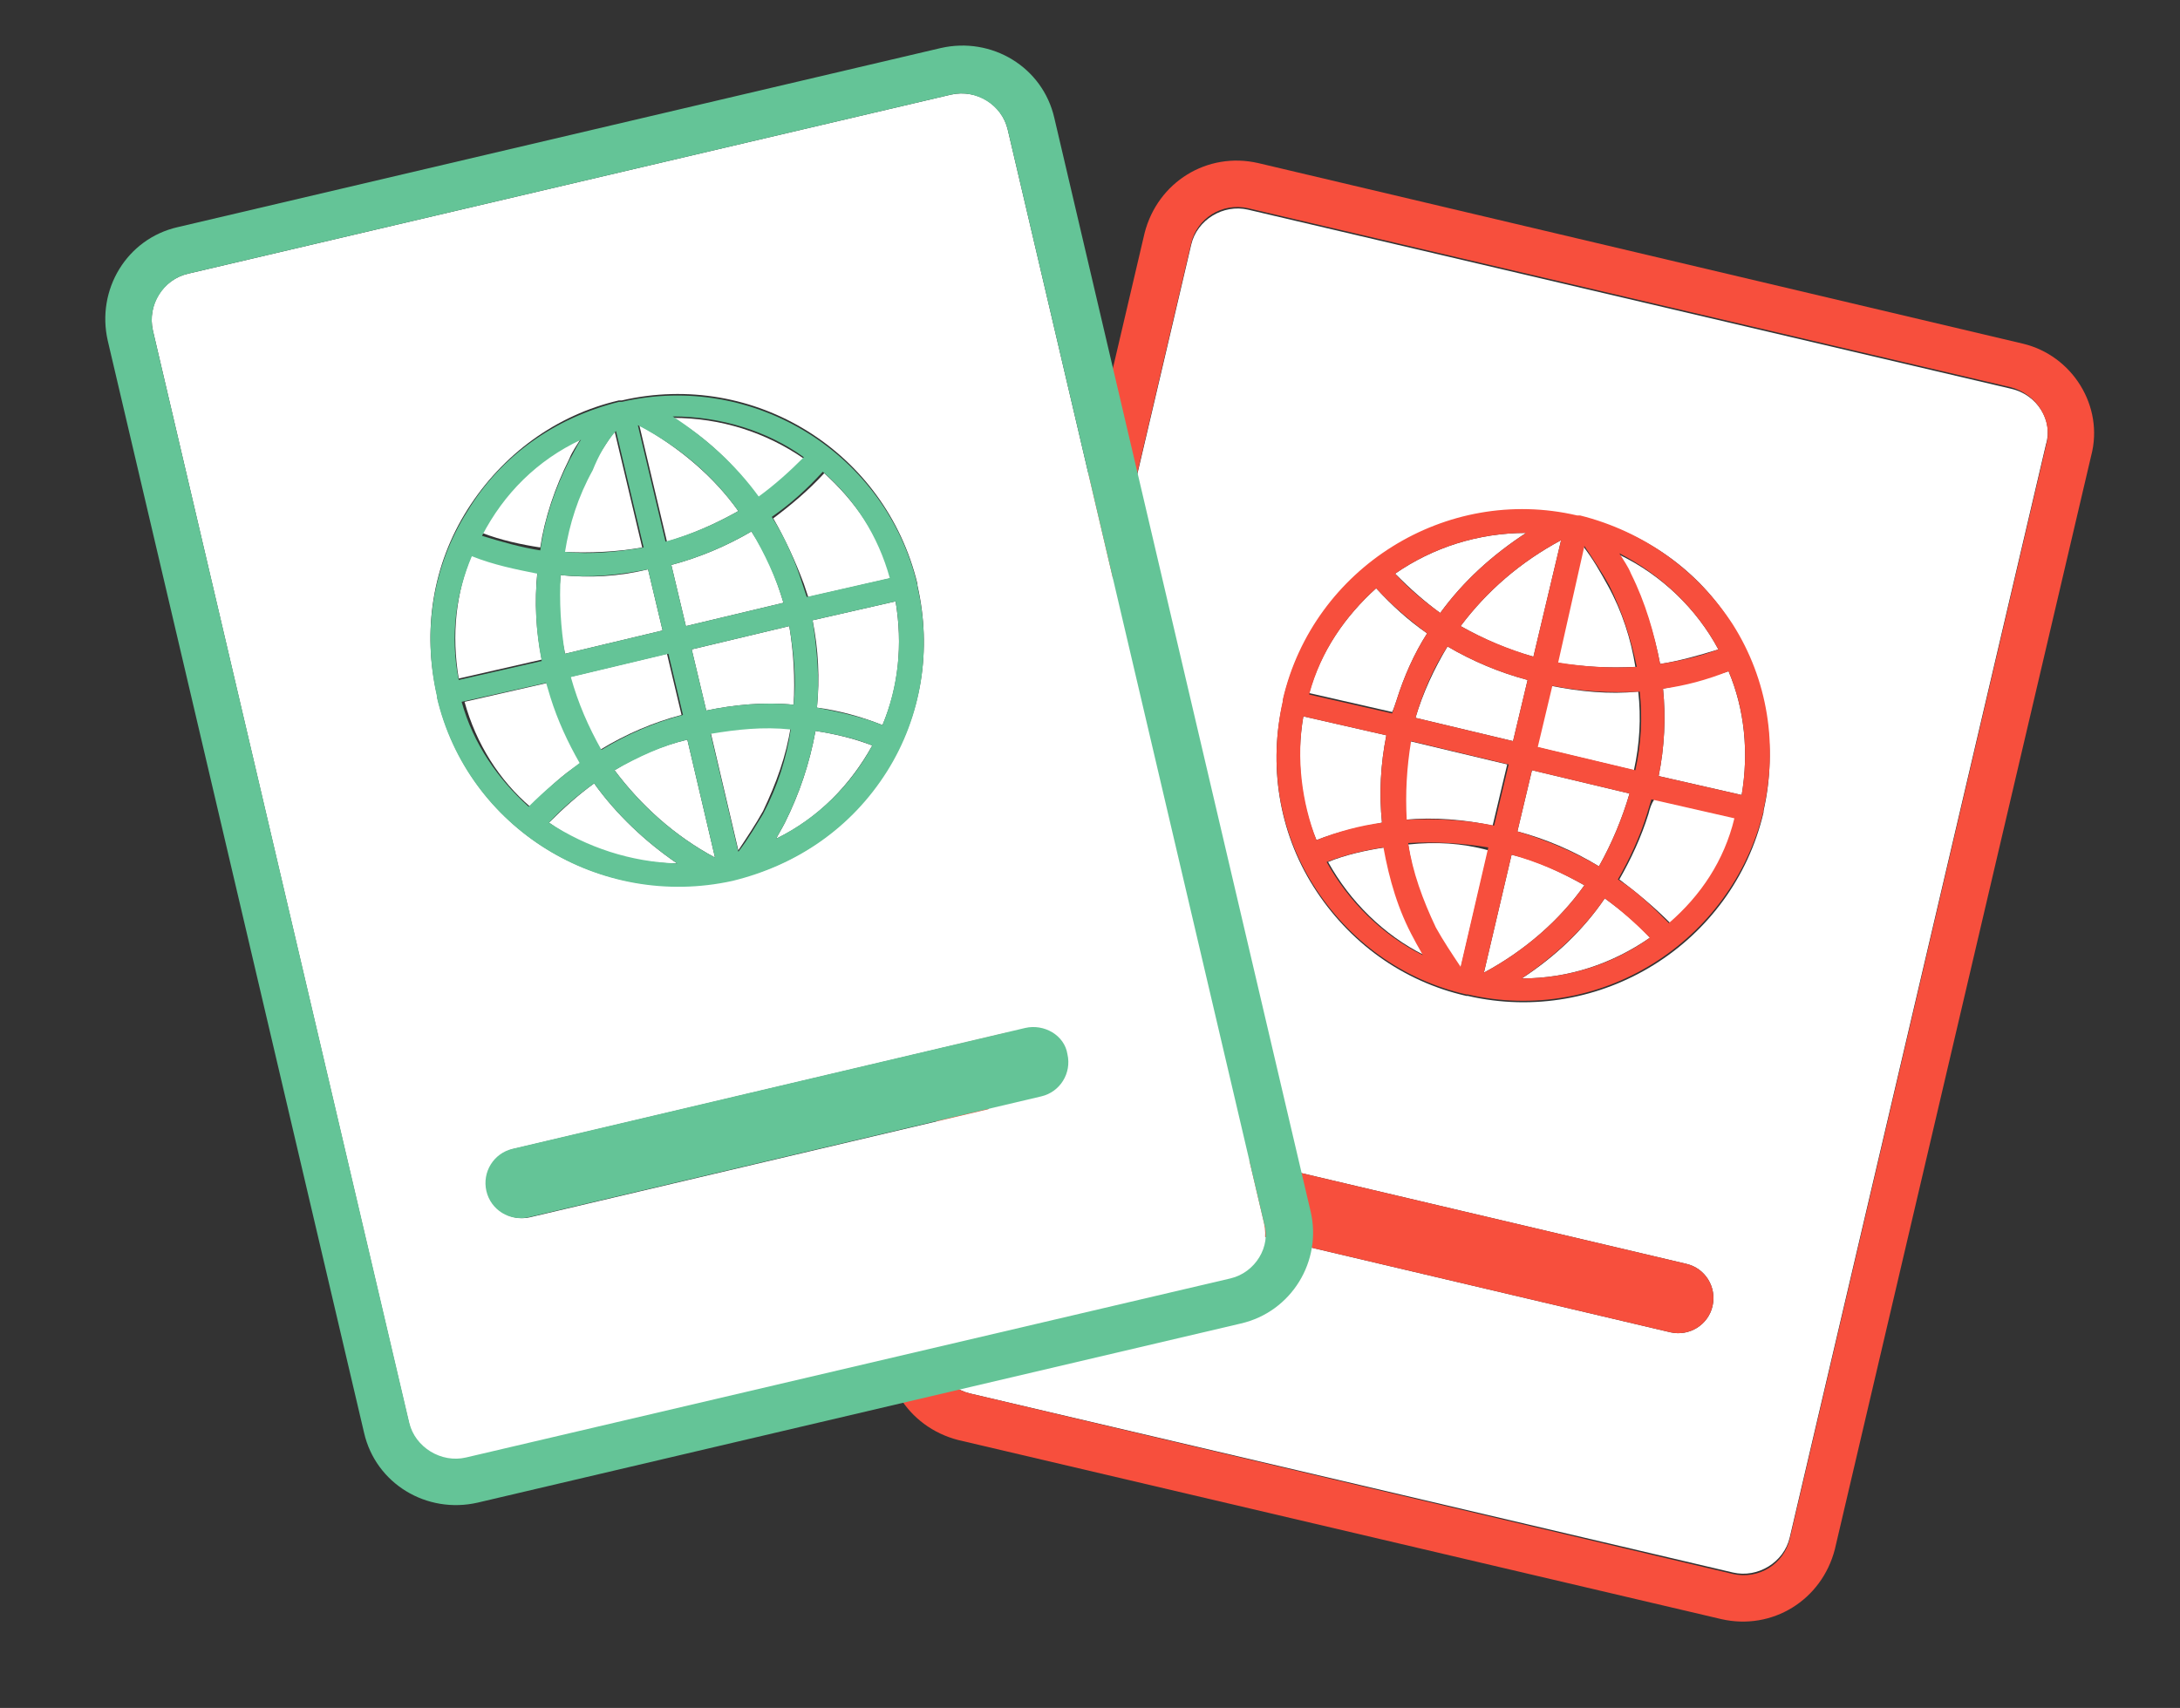 <?xml version="1.0" encoding="utf-8"?>
<!-- Generator: Adobe Illustrator 20.0.0, SVG Export Plug-In . SVG Version: 6.00 Build 0)  -->
<svg version="1.1" id="Layer_1" xmlns="http://www.w3.org/2000/svg" xmlns:xlink="http://www.w3.org/1999/xlink" x="0px" y="0px"
	 viewBox="0 0 149.7 117.3" style="enable-background:new 0 0 149.7 117.3;" xml:space="preserve">
<rect x="0" y="0" width="149.7" height="117.3" fill="#333333" stroke="none"/>
<style type="text/css">
	.st0{fill:#FFFFFF;}
	.st1{fill:#F74F3D;}
	.st2{fill:#64C497;}
</style>
<g>
	<path class="st0" d="M112.3,45.8c-0.3-1.9-0.9-3.8-1.9-5.6c-0.5-0.9-1-1.8-1.7-2.7l-1.9,8C108.7,45.8,110.5,45.9,112.3,45.8z"/>
	<path class="st0" d="M100.3,43c1.6,0.9,3.2,1.6,5,2.1l1.9-8C104.4,38.6,102.1,40.6,100.3,43z"/>
	<path class="st0" d="M104.8,36.6c-3.3,0-6.4,1-9,2.8c1,1,2,1.9,3.1,2.7C100.5,39.9,102.5,38.1,104.8,36.6z"/>
	<path class="st0" d="M112.5,47.5c-2,0.2-4,0-6-0.4l-1,4.2l6.7,1.6C112.6,51.1,112.7,49.3,112.5,47.5z"/>
	<path class="st0" d="M111.9,54.5l-6.7-1.6l-1,4.2c1.9,0.5,3.8,1.3,5.6,2.4C110.7,57.9,111.4,56.2,111.9,54.5z"/>
	<path class="st0" d="M104.9,46.7c-1.9-0.5-3.8-1.3-5.5-2.3c-0.9,1.5-1.7,3.2-2.2,4.9l6.7,1.6L104.9,46.7z"/>
	<path class="st0" d="M95.9,48.1c0.5-1.6,1.2-3.2,2.1-4.6c-1.3-0.9-2.4-1.9-3.5-3.1c-2.1,1.9-3.8,4.3-4.6,7.2l5.7,1.3
		C95.7,48.7,95.8,48.4,95.9,48.1z"/>
	<path class="st0" d="M114,45.6c1.3-0.2,2.7-0.6,4-1c-1.5-2.8-3.9-5.1-6.8-6.5c0.3,0.4,0.5,0.9,0.8,1.4
		C112.9,41.4,113.6,43.5,114,45.6z"/>
	<path class="st0" d="M96.5,56.3c2-0.2,4.1,0,6,0.4l1-4.2l-6.7-1.6C96.5,52.7,96.4,54.5,96.5,56.3z"/>
	<path class="st0" d="M114.2,47.3c0.2,2,0.1,4-0.3,6l5.7,1.3c0.5-2.9,0.2-5.9-0.9-8.5C117.2,46.6,115.7,47,114.2,47.3z"/>
	<path class="st0" d="M113.2,55.9c-0.5,1.6-1.2,3.1-2,4.5c1.2,0.9,2.4,1.9,3.5,3c2.1-1.9,3.8-4.3,4.6-7.2l-5.7-1.3
		C113.4,55.2,113.3,55.5,113.2,55.9z"/>
	<path class="st0" d="M95.2,50.5L95.2,50.5l-5.7-1.3c-0.5,2.9-0.2,5.9,0.9,8.5c1.5-0.6,3-0.9,4.5-1.2C94.7,54.5,94.8,52.5,95.2,50.5
		z"/>
	<path class="st0" d="M104.5,67.2c3.2,0,6.2-1,8.8-2.8c-0.9-1-2-1.9-3.1-2.7C108.7,63.9,106.8,65.7,104.5,67.2z"/>
	<path class="st0" d="M138.1,26.7L85.7,14.4c-1.7-0.4-3.5,0.7-3.9,2.4L64.2,91.8c-0.4,1.7,0.7,3.5,2.4,3.9L119,108
		c1.7,0.4,3.5-0.7,3.9-2.4l17.6-75.1C141,28.9,139.9,27.1,138.1,26.7z M117.6,89.7c-0.3,1.3-1.6,2.1-2.9,1.8l-35.2-8.3
		c-1.3-0.3-2.1-1.6-1.8-2.9c0.3-1.3,1.6-2.1,2.9-1.8l35.2,8.3C117.1,87.1,117.9,88.4,117.6,89.7z M121.1,55.7
		C121.1,55.7,121,55.7,121.1,55.7C121,55.7,121,55.8,121.1,55.7c0,0.1,0,0.1,0,0.1c-2.1,9-11.2,14.7-20.3,12.6l-0.1,0c0,0,0,0,0,0
		c0,0,0,0,0,0c-4.4-1-8.1-3.7-10.5-7.5c-2.4-3.8-3.1-8.4-2.1-12.7c0,0,0,0,0-0.1c0,0,0,0,0,0c0,0,0,0,0,0c2.1-9,11.2-14.7,20.3-12.6
		l0.2,0c4.4,1.1,8.1,3.7,10.4,7.5C121.3,46.8,122.1,51.3,121.1,55.7z"/>
	<path class="st0" d="M108.8,60.8c-1.6-0.9-3.3-1.7-5-2.1l-1.9,8.1C104.7,65.3,107.1,63.2,108.8,60.8z"/>
	<path class="st0" d="M95.1,58.2c-1.3,0.2-2.7,0.5-3.9,1c1.5,2.7,3.8,5,6.6,6.4c-0.2-0.4-0.4-0.7-0.6-1.1
		C96.1,62.4,95.4,60.3,95.1,58.2z"/>
	<path class="st0" d="M96.7,58c0.3,2,0.9,3.9,1.9,5.8c0.5,0.9,1,1.9,1.7,2.7l1.9-8.1C100.4,57.9,98.6,57.8,96.7,58z"/>
	<path class="st1" d="M138.9,23.6L86.4,11.2c-3.5-0.8-6.9,1.3-7.8,4.8L61,91.1c-0.8,3.5,1.3,6.9,4.8,7.8l52.4,12.3
		c3.5,0.8,6.9-1.3,7.8-4.8l17.6-75.1C144.5,27.9,142.3,24.4,138.9,23.6z M140.5,30.6l-17.6,75.1c-0.4,1.7-2.1,2.8-3.9,2.4L66.6,95.7
		c-1.7-0.4-2.8-2.1-2.4-3.9l17.6-75.1c0.4-1.7,2.1-2.8,3.9-2.4l52.4,12.3C139.9,27.1,141,28.9,140.5,30.6z"/>
	<path class="st1" d="M108.5,35.4l-0.2,0C99.3,33.3,90.2,39,88.1,48c0,0,0,0,0,0c0,0,0,0,0,0c0,0,0,0,0,0.1c-1,4.4-0.3,8.9,2.1,12.7
		c2.4,3.8,6.1,6.5,10.5,7.5c0,0,0,0,0,0c0,0,0,0,0,0l0.1,0c9.1,2.1,18.1-3.6,20.3-12.6c0,0,0,0,0,0c0,0,0,0,0,0c0,0,0,0,0-0.1
		c1-4.4,0.3-8.9-2.1-12.7C116.6,39.2,112.9,36.5,108.5,35.4z M118,44.6c-1.3,0.5-2.7,0.8-4,1c-0.4-2.1-1-4.2-2-6.2
		c-0.2-0.5-0.5-0.9-0.8-1.4C114.1,39.5,116.5,41.8,118,44.6z M97.2,49.3c0.5-1.7,1.2-3.4,2.2-4.9c1.7,1,3.6,1.8,5.5,2.3l-1,4.2
		L97.2,49.3z M103.6,52.5l-1,4.2c-2-0.4-4-0.5-6-0.4c-0.1-1.8,0-3.6,0.3-5.4L103.6,52.5z M105.2,52.9l6.7,1.6
		c-0.5,1.7-1.2,3.4-2.1,5c-1.7-1-3.6-1.8-5.6-2.4L105.2,52.9z M105.6,51.3l1-4.2c2,0.4,4,0.5,6,0.4c0.2,1.8,0.1,3.6-0.3,5.4
		L105.6,51.3z M108.8,37.5c0.6,0.9,1.2,1.8,1.7,2.7c0.9,1.8,1.5,3.7,1.9,5.6c-1.8,0.1-3.6,0-5.4-0.3L108.8,37.5z M107.2,37.1l-1.9,8
		c-1.7-0.5-3.4-1.2-5-2.1C102.1,40.6,104.4,38.6,107.2,37.1z M104.8,36.6c-2.3,1.5-4.3,3.3-5.9,5.5c-1.1-0.8-2.2-1.7-3.1-2.7
		C98.4,37.6,101.5,36.6,104.8,36.6z M94.5,40.4c1.1,1.2,2.3,2.2,3.5,3.1c-0.9,1.4-1.6,3-2.1,4.6c-0.1,0.3-0.2,0.6-0.3,0.9l-5.7-1.3
		C90.7,44.7,92.4,42.3,94.5,40.4z M89.5,49.2l5.7,1.3l0,0c-0.4,2-0.5,4-0.3,6c-1.5,0.2-3,0.6-4.5,1.2C89.4,55.1,89,52.1,89.5,49.2z
		 M91.1,59.2c1.3-0.5,2.6-0.8,3.9-1c0.4,2.2,1,4.3,2.1,6.3c0.2,0.4,0.4,0.7,0.6,1.1C94.9,64.2,92.6,61.9,91.1,59.2z M100.3,66.4
		c-0.6-0.9-1.2-1.8-1.7-2.7c-0.9-1.9-1.6-3.8-1.9-5.8c1.8-0.1,3.7,0,5.5,0.3L100.3,66.4z M101.9,66.8l1.9-8.1c1.8,0.5,3.4,1.2,5,2.1
		C107.1,63.2,104.7,65.3,101.9,66.8z M104.5,67.2c2.2-1.5,4.2-3.3,5.7-5.5c1.1,0.8,2.1,1.7,3.1,2.7
		C110.8,66.2,107.7,67.2,104.5,67.2z M114.6,63.4c-1.1-1.1-2.2-2.2-3.5-3c0.8-1.4,1.5-2.9,2-4.5c0.1-0.3,0.2-0.7,0.3-1l5.7,1.3
		C118.4,59.1,116.8,61.5,114.6,63.4z M119.6,54.6l-5.7-1.3c0.4-2,0.5-4,0.3-6c1.5-0.2,3-0.6,4.5-1.2
		C119.8,48.7,120.1,51.6,119.6,54.6z"/>
	<path class="st1" d="M115.8,86.8l-35.2-8.3c-1.3-0.3-2.6,0.5-2.9,1.8c-0.3,1.3,0.5,2.6,1.8,2.9l35.2,8.3c1.3,0.3,2.6-0.5,2.9-1.8
		C117.9,88.4,117.1,87.1,115.8,86.8z"/>
</g>
<g>
	<path class="st0" d="M42.2,52.9c1.8,2.4,4.1,4.5,6.9,6l-1.9-8.1C45.5,51.2,43.8,51.9,42.2,52.9z"/>
	<path class="st0" d="M48.8,50.3l1.9,8.1c0.6-0.9,1.2-1.8,1.7-2.7c0.9-1.9,1.6-3.8,1.9-5.8C52.5,49.9,50.6,50,48.8,50.3z"/>
	<path class="st0" d="M55.8,42.6c0.4,2,0.5,4,0.3,6c1.5,0.2,3,0.6,4.5,1.2c1.1-2.6,1.4-5.5,0.9-8.5L55.8,42.6L55.8,42.6z"/>
	<path class="st0" d="M53.9,56.5c-0.2,0.4-0.4,0.7-0.6,1.1c2.9-1.4,5.1-3.7,6.6-6.4c-1.3-0.5-2.6-0.8-3.9-1
		C55.6,52.4,54.9,54.5,53.9,56.5z"/>
	<path class="st0" d="M54.5,48.4c0.1-1.8,0-3.6-0.3-5.4l-6.7,1.6l1,4.2C50.4,48.4,52.5,48.2,54.5,48.4z"/>
	<path class="st0" d="M46.8,49.1l-1-4.2l-6.7,1.6c0.5,1.7,1.2,3.4,2.1,5C43,50.4,44.9,49.6,46.8,49.1z"/>
	<path class="st0" d="M40.8,53.8c-1.1,0.8-2.1,1.7-3.1,2.7c2.5,1.8,5.6,2.8,8.8,2.8C44.3,57.8,42.3,55.9,40.8,53.8z"/>
	<path class="st0" d="M38.5,39.5c-0.2,1.8-0.1,3.6,0.3,5.4l6.7-1.6l-1-4.2C42.5,39.6,40.5,39.7,38.5,39.5z"/>
	<path class="st0" d="M46.1,38.8l1,4.2l6.7-1.6c-0.5-1.7-1.2-3.4-2.2-4.9C49.9,37.5,48,38.3,46.1,38.8z"/>
	<path class="st0" d="M55.2,40.1c0.1,0.3,0.2,0.6,0.3,0.9l5.7-1.3c-0.8-2.9-2.5-5.3-4.6-7.2c-1.1,1.2-2.3,2.2-3.5,3.1
		C53.9,37,54.6,38.5,55.2,40.1z"/>
	<path class="st0" d="M36.4,55.4c1.1-1.1,2.2-2.2,3.5-3c-0.8-1.4-1.5-2.9-2-4.5c-0.1-0.3-0.2-0.7-0.3-1l-5.7,1.3
		C32.7,51.1,34.3,53.6,36.4,55.4z"/>
	<path class="st0" d="M69.2,8.9c-0.4-1.7-2.1-2.8-3.9-2.4L12.9,18.8c-1.7,0.4-2.8,2.1-2.4,3.9l17.6,75.1c0.4,1.7,2.1,2.8,3.9,2.4
		l52.4-12.3c1.7-0.4,2.8-2.1,2.4-3.9L69.2,8.9z M30,47.8C30,47.8,30,47.8,30,47.8C30,47.8,30,47.8,30,47.8c0-0.1,0-0.1,0-0.1
		c-1-4.4-0.3-8.9,2.1-12.7c2.4-3.8,6.1-6.5,10.4-7.5l0.2,0C51.8,25.4,60.8,31,63,40.1c0,0,0,0,0,0c0,0,0,0,0,0c0,0,0,0,0,0.1
		c1,4.4,0.3,8.9-2.1,12.7c-2.4,3.8-6.1,6.5-10.5,7.5c0,0,0,0,0,0s0,0,0,0l-0.1,0C41.2,62.5,32.1,56.9,30,47.8z M71.6,75.3l-35.2,8.3
		c-1.3,0.3-2.6-0.5-2.9-1.8c-0.3-1.3,0.5-2.6,1.8-2.9l35.2-8.3c1.3-0.3,2.6,0.5,2.9,1.8C73.7,73.7,72.9,75,71.6,75.3z"/>
	<path class="st0" d="M36.9,39.3c-1.5-0.2-3-0.6-4.5-1.2c-1.1,2.6-1.4,5.5-0.9,8.5l5.7-1.3C36.8,43.3,36.7,41.3,36.9,39.3z"/>
	<path class="st0" d="M44.1,37.6l-1.9-8c-0.6,0.9-1.2,1.8-1.7,2.7c-0.9,1.8-1.5,3.7-1.9,5.6C40.5,38,42.4,37.9,44.1,37.6z"/>
	<path class="st0" d="M39.1,31.5c0.2-0.5,0.5-0.9,0.8-1.4c-2.9,1.4-5.3,3.7-6.8,6.5c1.3,0.5,2.7,0.8,4,1
		C37.4,35.6,38.1,33.5,39.1,31.5z"/>
	<path class="st0" d="M50.7,35.1c-1.7-2.4-4.1-4.4-6.8-5.9l1.9,8C47.5,36.7,49.1,36,50.7,35.1z"/>
	<path class="st0" d="M52.1,34.2c1.1-0.8,2.2-1.7,3.1-2.7c-2.6-1.8-5.7-2.8-9-2.8C48.6,30.1,50.5,32,52.1,34.2z"/>
	<path class="st2" d="M90,83.2L72.4,8.1c-0.8-3.5-4.3-5.6-7.8-4.8L12.2,15.6c-3.5,0.8-5.6,4.3-4.8,7.8L25,98.4
		c0.8,3.5,4.3,5.6,7.8,4.8l52.4-12.3C88.7,90.1,90.8,86.6,90,83.2z M84.5,87.8L32,100.1c-1.7,0.4-3.5-0.7-3.9-2.4L10.5,22.7
		c-0.4-1.7,0.7-3.5,2.4-3.9L65.3,6.5c1.7-0.4,3.5,0.7,3.9,2.4l17.6,75.1C87.3,85.6,86.2,87.4,84.5,87.8z"/>
	<path class="st2" d="M50.3,60.5L50.3,60.5C50.4,60.4,50.4,60.4,50.3,60.5C50.4,60.4,50.4,60.4,50.3,60.5c4.5-1.1,8.2-3.7,10.6-7.5
		c2.4-3.8,3.1-8.4,2.1-12.7c0,0,0,0,0-0.1c0,0,0,0,0,0c0,0,0,0,0,0c-2.1-9-11.2-14.7-20.3-12.6l-0.2,0c-4.4,1.1-8.1,3.7-10.4,7.5
		c-2.4,3.8-3.1,8.3-2.1,12.7c0,0,0,0,0,0.1c0,0,0,0,0,0c0,0,0,0,0,0C32.1,56.9,41.2,62.5,50.3,60.5z M37.7,56.5c0.9-1,2-1.9,3.1-2.7
		c1.5,2.1,3.5,4,5.7,5.5C43.3,59.2,40.3,58.2,37.7,56.5z M45.9,44.9l1,4.2c-1.9,0.5-3.8,1.3-5.6,2.4c-0.9-1.6-1.6-3.2-2.1-5
		L45.9,44.9z M38.8,44.9c-0.3-1.8-0.4-3.6-0.3-5.4c2,0.2,4,0,6-0.4l1,4.2L38.8,44.9z M47.1,43l-1-4.2c1.9-0.5,3.8-1.3,5.5-2.3
		c0.9,1.5,1.7,3.2,2.2,4.9L47.1,43z M54.2,43c0.3,1.8,0.5,3.6,0.3,5.4c-2-0.2-4.1,0-6,0.4l-1-4.2L54.2,43z M42.2,52.9
		c1.6-0.9,3.3-1.7,5-2.1l1.9,8.1C46.3,57.4,44,55.3,42.2,52.9z M50.7,58.5l-1.9-8.1c1.8-0.3,3.6-0.5,5.5-0.3c-0.3,2-0.9,3.9-1.9,5.8
		C51.9,56.7,51.4,57.6,50.7,58.5z M53.3,57.6c0.2-0.4,0.4-0.7,0.6-1.1c1-2,1.7-4.1,2.1-6.3c1.3,0.2,2.7,0.5,3.9,1
		C58.4,54,56.1,56.2,53.3,57.6z M60.6,49.8c-1.5-0.6-3-0.9-4.5-1.2c0.2-2,0-4-0.3-6l0,0l5.7-1.3C62,44.2,61.7,47.1,60.6,49.8z
		 M61.1,39.7L55.4,41c-0.1-0.3-0.2-0.6-0.3-0.9c-0.5-1.6-1.2-3.2-2.1-4.6c1.3-0.9,2.4-1.9,3.5-3.1C58.7,34.3,60.3,36.8,61.1,39.7z
		 M55.2,31.4c-1,1-2,1.9-3.1,2.7c-1.6-2.2-3.6-4-5.9-5.5C49.5,28.6,52.7,29.6,55.2,31.4z M50.7,35.1c-1.6,0.9-3.2,1.6-5,2.1l-1.9-8
		C46.7,30.7,49,32.7,50.7,35.1z M42.3,29.6l1.9,8c-1.8,0.3-3.6,0.5-5.4,0.3c0.3-1.9,0.9-3.8,1.9-5.6C41.1,31.3,41.6,30.4,42.3,29.6z
		 M39.9,30.2c-0.3,0.4-0.5,0.9-0.8,1.4c-1,2-1.7,4-2,6.2c-1.3-0.2-2.7-0.6-4-1C34.6,33.9,36.9,31.6,39.9,30.2z M32.4,38.2
		c1.5,0.6,3,0.9,4.5,1.2c-0.2,2-0.1,4,0.3,6l-5.7,1.3C30.9,43.7,31.3,40.8,32.4,38.2z M37.5,46.9c0.1,0.3,0.2,0.7,0.3,1
		c0.5,1.6,1.2,3.1,2,4.5c-1.2,0.9-2.4,1.9-3.5,3c-2.1-1.9-3.8-4.3-4.6-7.2L37.5,46.9z"/>
	<path class="st2" d="M70.4,70.6l-35.2,8.3c-1.3,0.3-2.1,1.6-1.8,2.9c0.3,1.3,1.6,2.1,2.9,1.8l35.2-8.3c1.3-0.3,2.1-1.6,1.8-2.9
		C73.1,71.1,71.7,70.3,70.4,70.6z"/>
</g>
</svg>
